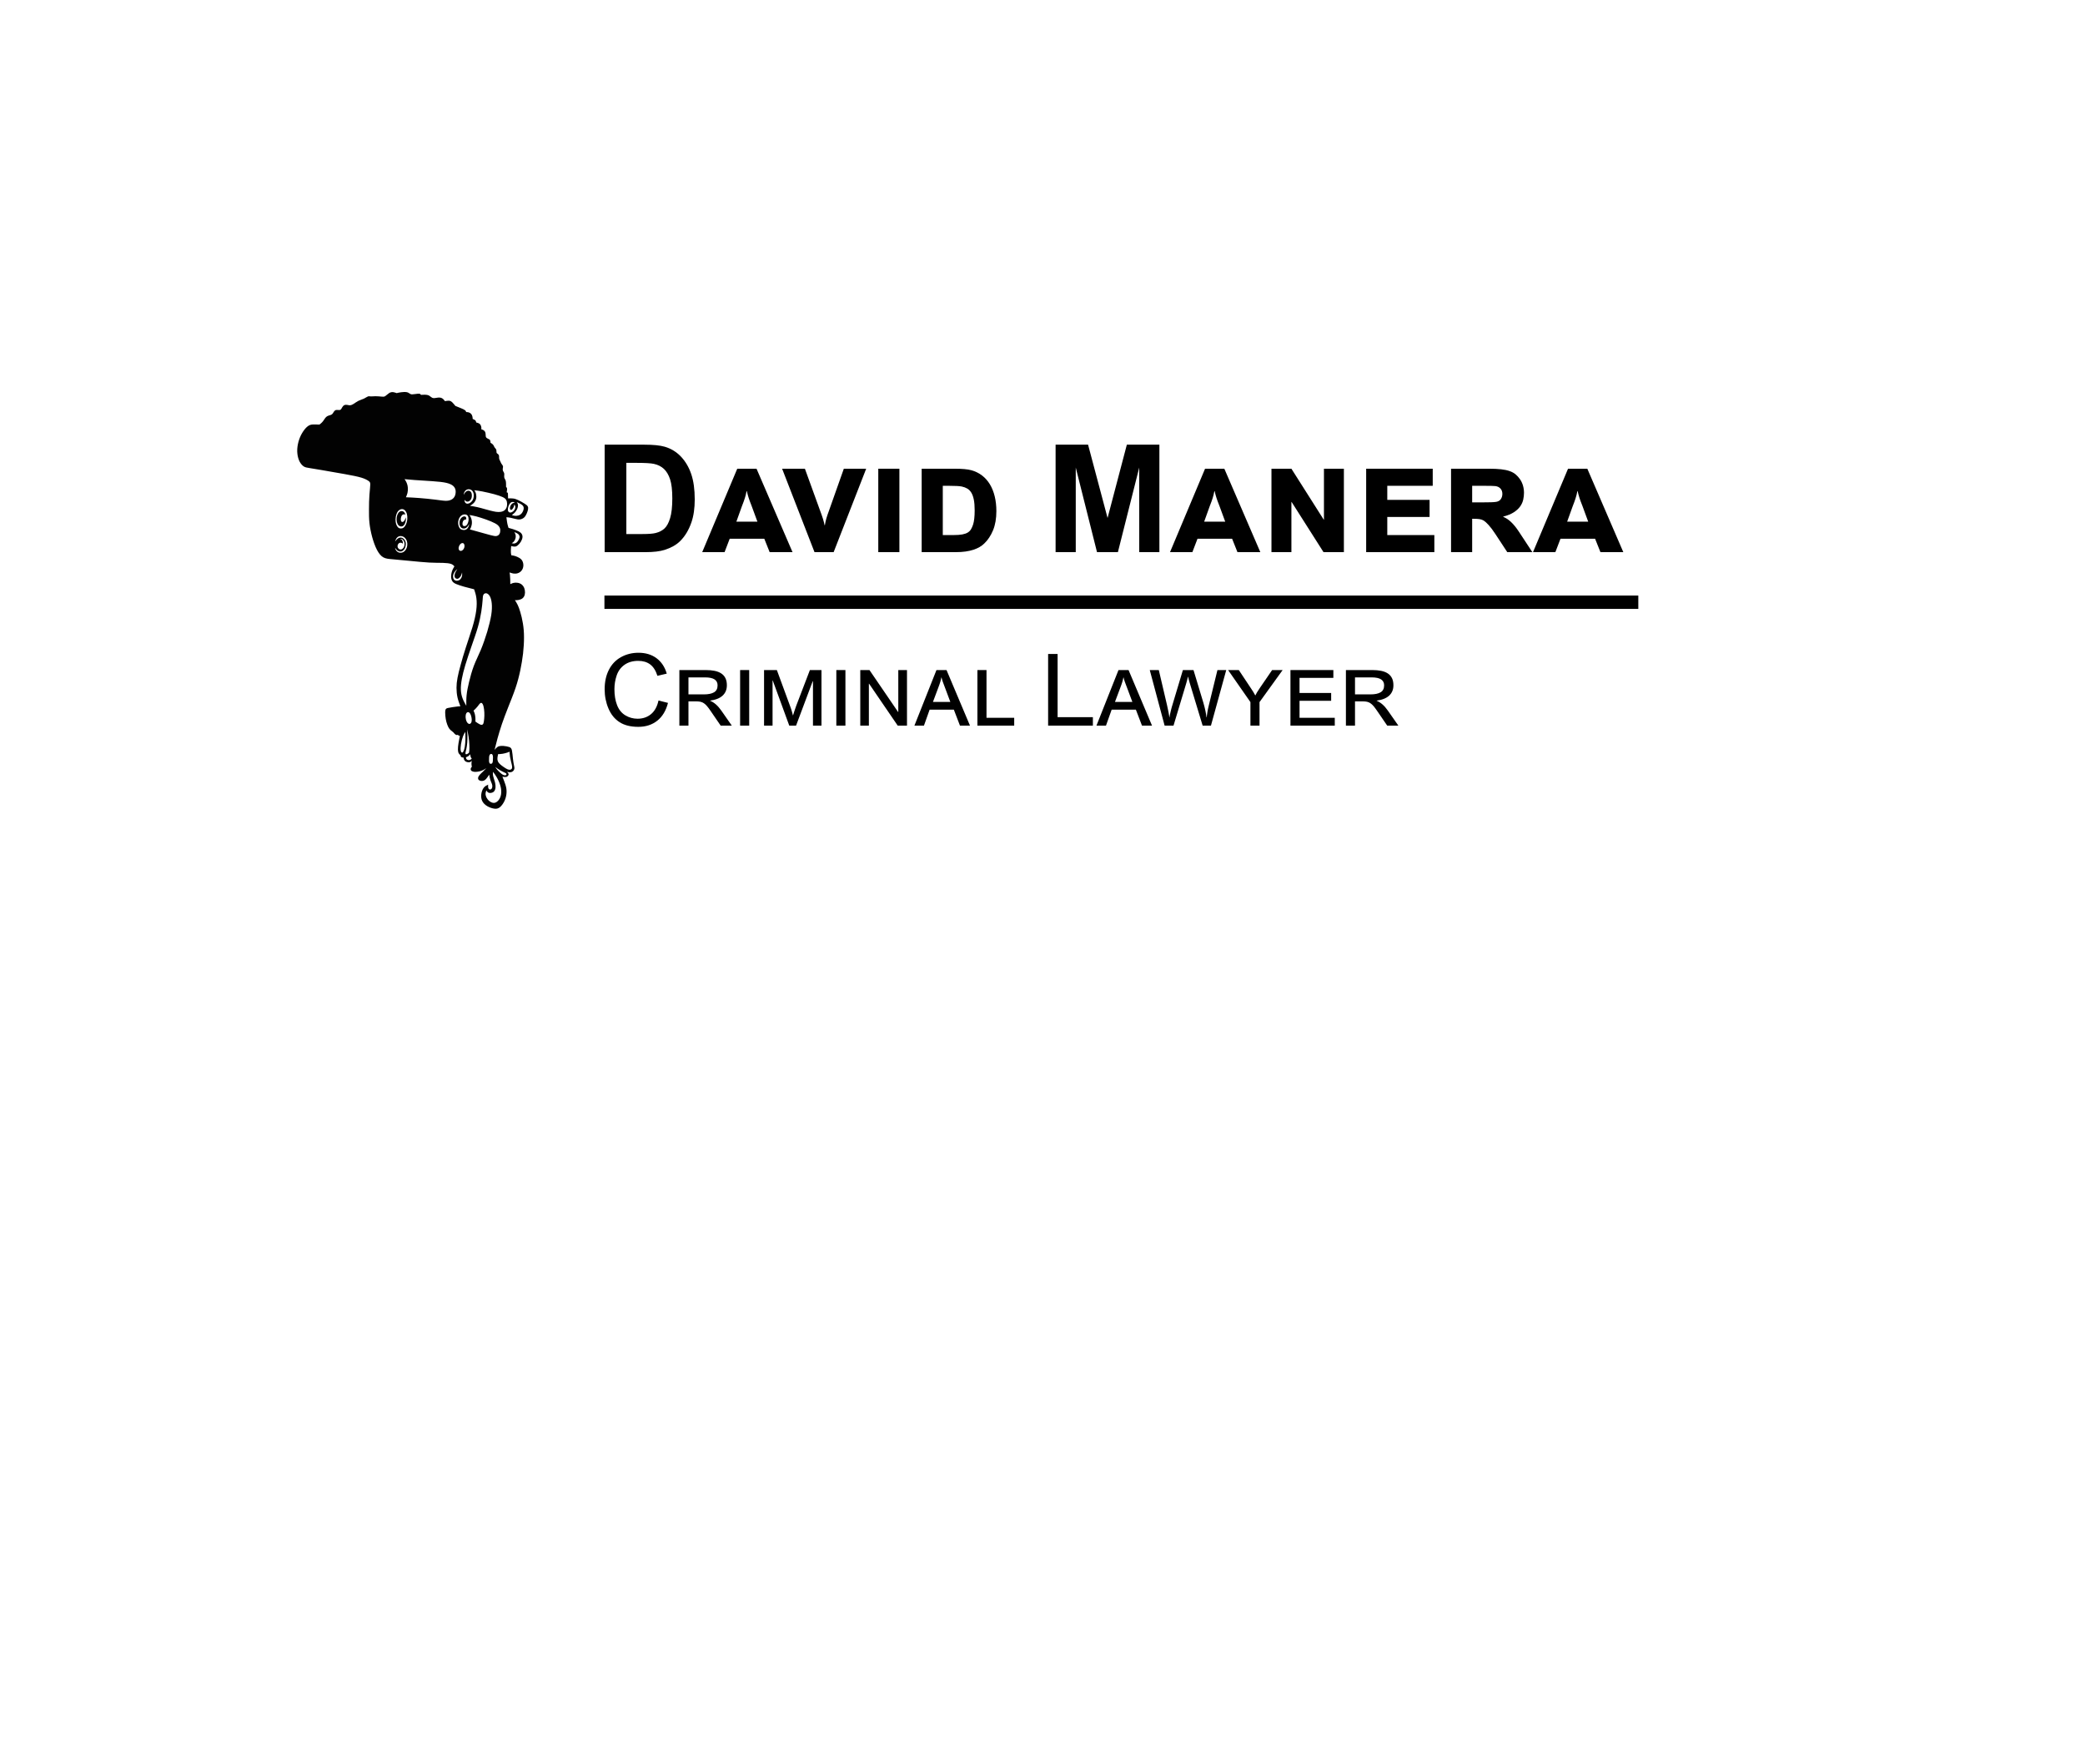 <svg width="100%" height="100%" viewBox="0 0 500 423">
    <g transform="matrix(0.317,0,0,0.317,44.647,93.84)">
        <path d="M232.814,41.469C232.665,41.082 232.397,40.575 231.951,40.129C231.534,39.682 230.879,39.295 230.224,38.907C230.194,38.163 230.134,37.418 229.896,36.942C229.658,36.495 229.211,36.286 228.616,35.988C228.05,35.72 227.306,35.363 226.949,34.856C226.591,34.38 226.591,33.754 226.562,33.039C226.532,32.354 226.502,31.58 226.264,30.954C226.056,30.328 225.639,29.852 225.103,29.495C224.567,29.137 223.912,28.899 223.227,28.66C223.287,28.273 223.346,27.886 223.287,27.35C223.227,26.814 223.078,26.158 222.781,25.592C222.483,25.026 222.066,24.55 221.5,24.252C220.905,23.924 220.16,23.745 219.416,23.537C219.327,23.12 219.237,22.703 219.059,22.346C218.851,21.988 218.493,21.75 218.106,21.511C217.689,21.273 217.213,21.065 216.737,20.856C216.707,20.29 216.677,19.694 216.528,19.069C216.379,18.414 216.111,17.669 215.635,17.133C215.159,16.567 214.474,16.15 213.819,15.941C213.164,15.703 212.509,15.703 211.854,15.673C211.675,15.197 211.497,14.72 210.871,14.243C210.276,13.767 209.234,13.32 207.954,12.784C206.674,12.247 205.155,11.652 203.637,11.026C202.833,10.013 201.999,9.001 201.255,8.286C200.51,7.601 199.826,7.184 198.903,7.094C198.009,7.005 196.908,7.213 195.777,7.422C195.181,6.648 194.585,5.873 193.782,5.367C192.978,4.86 191.995,4.622 190.805,4.711C189.643,4.771 188.304,5.158 187.321,5.128C186.339,5.098 185.683,4.681 185.029,4.145C184.374,3.639 183.689,2.984 182.438,2.745C181.217,2.477 179.431,2.567 177.645,2.656C177.466,2.447 177.287,2.239 177.049,2.03C176.781,1.852 176.454,1.673 175.353,1.792C174.221,1.881 172.315,2.239 171.154,2.269C169.993,2.328 169.577,2.03 169.01,1.643C168.475,1.256 167.79,0.779 166.659,0.601C165.527,0.422 163.949,0.511 162.639,0.69C161.329,0.839 160.287,1.107 159.245,1.345C158.322,1.018 157.429,0.72 156.506,0.601C155.553,0.511 154.6,0.66 153.588,1.286C152.576,1.911 151.504,3.043 150.641,3.58C149.778,4.145 149.093,4.115 147.872,3.996C146.621,3.877 144.805,3.699 143.287,3.699C141.768,3.699 140.578,3.877 139.714,3.847C138.851,3.818 138.315,3.58 137.541,3.847C136.767,4.115 135.725,4.92 134.474,5.516C133.194,6.111 131.735,6.499 130.365,7.154C128.996,7.839 127.775,8.792 126.733,9.447C125.691,10.103 124.857,10.46 124.113,10.55C123.399,10.609 122.744,10.43 121.999,10.282C121.285,10.162 120.421,10.103 119.737,10.401C119.052,10.669 118.516,11.294 118.129,11.92C117.712,12.575 117.444,13.23 117.087,13.647C116.73,14.035 116.283,14.184 115.657,14.154C115.032,14.154 114.169,13.975 113.514,14.094C112.829,14.213 112.323,14.571 111.847,15.226C111.4,15.882 110.954,16.835 110.268,17.371C109.614,17.907 108.691,18.026 107.917,18.294C107.113,18.533 106.428,18.92 105.863,19.426C105.327,19.933 104.91,20.588 104.404,21.333C103.927,22.048 103.362,22.852 102.737,23.507C102.111,24.163 101.456,24.639 100.801,25.146C99.759,25.116 98.747,25.086 97.586,25.056C96.425,25.026 95.144,25.026 93.924,25.384C92.733,25.771 91.631,26.546 90.41,27.856C89.19,29.197 87.879,31.073 86.808,33.218C85.766,35.333 84.962,37.716 84.485,40.129C84.009,42.512 83.86,44.954 84.128,47.218C84.366,49.482 84.992,51.567 85.855,53.235C86.748,54.874 87.85,56.125 88.952,56.81C90.083,57.525 91.184,57.703 93.06,58.001C94.936,58.299 97.586,58.716 102.439,59.55C107.291,60.384 114.377,61.605 120.004,62.618C125.602,63.631 129.711,64.435 132.539,65.299C135.367,66.163 136.915,67.086 137.898,67.742C138.881,68.427 139.267,68.874 139.267,70.452C139.267,72.001 138.881,74.682 138.642,78.108C138.375,81.533 138.285,85.704 138.285,89.367C138.255,93.032 138.285,96.189 138.642,99.585C139,102.98 139.744,106.644 140.697,110.189C141.679,113.734 142.9,117.189 144.299,119.87C145.698,122.551 147.246,124.517 149.093,125.559C150.968,126.632 153.112,126.781 156.565,127.078C160.019,127.406 164.723,127.823 169.606,128.3C174.519,128.777 179.58,129.283 183.808,129.521C188.065,129.76 191.459,129.7 194.169,129.76C196.908,129.849 198.992,130.087 200.332,130.534C201.672,131.011 202.297,131.695 202.922,132.381C202.654,132.828 202.356,133.274 202.029,133.93C201.701,134.555 201.285,135.359 200.987,136.402C200.659,137.445 200.421,138.755 200.421,140.006C200.421,141.257 200.659,142.479 201.225,143.432C201.761,144.385 202.624,145.041 204.143,145.725C205.632,146.381 207.775,147.066 210.157,147.751C212.539,148.407 215.188,149.091 217.838,149.747C218.523,151.772 219.208,153.828 219.535,156.419C219.893,159.011 219.893,162.198 219.416,165.832C218.94,169.437 218.017,173.517 216.558,178.373C215.099,183.228 213.104,188.888 211.527,193.862C209.918,198.837 208.668,203.096 207.656,206.85C206.614,210.603 205.78,213.879 205.274,216.679C204.738,219.48 204.5,221.833 204.5,224.276C204.5,226.688 204.738,229.22 205.244,231.543C205.78,233.897 206.584,236.041 207.418,238.216C206.822,238.246 206.197,238.305 205.274,238.395C204.321,238.514 203.041,238.692 201.701,238.871C200.362,239.08 198.992,239.288 198.009,239.527C197.027,239.765 196.431,240.003 196.134,240.986C195.866,241.969 195.896,243.667 196.044,245.335C196.194,246.973 196.461,248.582 196.848,250.071C197.265,251.561 197.771,252.931 198.307,253.974C198.843,255.016 199.409,255.701 200.064,256.297C200.719,256.893 201.493,257.369 202.029,257.876C202.535,258.352 202.833,258.829 203.25,259.246C203.666,259.633 204.202,259.931 204.619,259.991C205.006,260.08 205.274,259.901 205.513,259.752C205.542,259.812 205.572,259.871 205.661,259.961C205.721,260.08 205.84,260.199 205.988,260.318C206.138,260.437 206.346,260.497 206.524,260.557C206.703,260.586 206.852,260.616 207.031,260.616C206.644,262.463 206.286,264.34 206.019,266.127C205.721,267.944 205.542,269.701 205.572,271.012C205.602,272.322 205.84,273.216 206.197,273.842C206.584,274.497 207.09,274.914 207.597,275.331C207.626,275.689 207.626,276.046 207.834,276.314C208.043,276.612 208.4,276.821 208.787,276.91C209.145,277.029 209.502,277.029 209.859,277.059C209.918,277.565 209.978,278.042 210.187,278.578C210.425,279.114 210.841,279.68 211.586,280.097C212.36,280.484 213.462,280.693 214.265,280.574C215.069,280.455 215.546,279.978 216.022,279.501C215.933,280.276 215.814,281.021 215.814,281.765C215.844,282.54 215.963,283.255 216.111,283.999C215.903,284.208 215.695,284.446 215.516,284.744C215.337,285.072 215.188,285.489 215.218,285.935C215.248,286.382 215.457,286.859 215.992,287.216C216.528,287.574 217.362,287.812 218.404,287.872C219.446,287.901 220.696,287.723 221.828,287.484C222.93,287.216 223.882,286.859 224.745,286.442C225.609,285.995 226.324,285.519 227.068,285.042C226.234,285.906 225.43,286.74 224.567,287.604C223.703,288.438 222.781,289.242 222.096,290.046C221.411,290.821 220.935,291.595 220.846,292.34C220.726,293.055 220.935,293.74 221.649,294.187C222.334,294.663 223.495,294.872 224.478,294.663C225.46,294.485 226.294,293.889 227.038,293.025C227.812,292.161 228.497,291.059 229.211,289.957C229.479,291.506 229.777,293.055 230.224,294.336C230.67,295.646 231.266,296.659 231.474,297.702C231.712,298.715 231.563,299.757 231.177,300.412C230.79,301.038 230.164,301.306 229.628,301.187C229.122,301.068 228.676,300.591 228.497,299.906C228.318,299.251 228.378,298.387 228.437,297.523C227.217,298.089 226.026,298.685 225.103,299.846C224.18,301.038 223.495,302.855 223.257,304.672C223.019,306.519 223.197,308.366 223.972,309.944C224.776,311.553 226.175,312.863 227.842,313.846C229.539,314.829 231.504,315.485 233.142,315.693C234.779,315.902 236.059,315.634 237.399,314.532C238.709,313.429 240.109,311.493 241.001,309.408C241.895,307.353 242.341,305.149 242.371,303.183C242.431,301.246 242.133,299.548 241.537,297.642C240.942,295.765 240.109,293.621 239.245,291.506C240.198,291.685 241.18,291.863 241.954,291.744C242.699,291.595 243.235,291.178 243.562,290.731C244.455,289.54 243.473,288.408 242.58,287.753C243.294,287.961 244.009,288.199 244.812,288.199C245.586,288.199 246.45,287.961 247.075,287.455C247.73,286.978 248.147,286.204 248.266,285.399C248.385,284.625 248.177,283.821 247.938,282.659C247.701,281.467 247.403,279.919 247.194,277.833C246.956,275.748 246.777,273.127 246.42,271.548C246.033,269.969 245.467,269.463 244.336,269.046C243.175,268.659 241.478,268.361 240.049,268.242C238.65,268.152 237.548,268.212 236.714,268.45C235.851,268.689 235.285,269.135 234.749,269.642C234.214,270.118 233.737,270.684 233.291,271.22C233.945,268.569 234.601,265.948 235.464,262.761C236.357,259.544 237.488,255.761 238.798,251.829C240.138,247.897 241.686,243.816 243.533,239.139C245.378,234.463 247.522,229.25 249.13,224.484C250.737,219.718 251.839,215.428 252.732,211.169C253.625,206.88 254.34,202.65 254.846,198.39C255.323,194.101 255.59,189.781 255.561,185.939C255.561,182.126 255.263,178.76 254.727,175.543C254.221,172.326 253.447,169.228 252.732,166.875C252.047,164.521 251.422,162.913 250.767,161.543C250.112,160.202 249.427,159.1 248.713,157.998C249.606,157.998 250.47,157.998 251.452,157.819C252.464,157.611 253.566,157.253 254.4,156.598C255.233,155.943 255.799,155.019 256.096,153.917C256.365,152.845 256.394,151.594 256.186,150.462C256.007,149.33 255.62,148.317 255.025,147.453C254.429,146.589 253.625,145.845 252.583,145.368C251.541,144.891 250.291,144.683 249.219,144.713C248.117,144.742 247.165,145.011 246.54,145.249C245.884,145.487 245.557,145.666 245.2,145.845C245.2,144.683 245.2,143.491 245.14,142.3C245.11,141.079 244.991,139.828 244.931,138.964C244.842,138.07 244.753,137.534 244.693,136.998C245.557,137.325 246.39,137.623 247.403,137.802C248.415,137.951 249.547,137.981 250.648,137.653C251.779,137.325 252.851,136.67 253.625,135.717C254.429,134.764 254.935,133.513 255.054,132.172C255.173,130.862 254.906,129.462 254.369,128.419C253.864,127.377 253.089,126.691 252.137,126.066C251.154,125.47 249.993,124.964 248.921,124.606C247.849,124.278 246.926,124.159 245.974,124.01C245.825,123.385 245.706,122.789 245.646,121.895C245.586,121.032 245.646,119.9 245.676,119.036C245.735,118.172 245.795,117.606 245.854,117.04C246.777,117.278 247.73,117.487 248.564,117.457C249.368,117.427 250.082,117.13 250.856,116.474C251.66,115.849 252.524,114.836 253.179,113.764C253.834,112.661 254.31,111.47 254.4,110.427C254.519,109.414 254.25,108.551 253.804,107.836C253.357,107.121 252.673,106.555 251.482,105.929C250.291,105.334 248.534,104.678 247.165,104.231C245.825,103.785 244.842,103.517 243.86,103.278C243.562,102.355 243.264,101.432 243.026,100.359C242.788,99.316 242.639,98.125 242.52,97.261C242.401,96.397 242.312,95.831 242.252,95.236C243.205,95.325 244.158,95.385 245.348,95.623C246.54,95.861 247.938,96.248 249.13,96.546C250.32,96.844 251.273,97.023 252.375,96.904C253.477,96.755 254.697,96.308 255.62,95.474C256.543,94.64 257.198,93.419 257.674,92.287C258.151,91.155 258.508,90.082 258.627,89.189C258.776,88.295 258.716,87.58 258.359,86.985C258.032,86.359 257.436,85.853 256.096,85.019C254.757,84.155 252.702,82.993 251.124,82.248C249.547,81.504 248.445,81.176 247.254,81.057C246.063,80.908 244.783,80.938 243.502,80.967C243.473,79.984 243.443,79.001 243.443,78.346C243.413,77.661 243.443,77.303 243.383,77.065C243.294,76.797 243.145,76.648 242.996,76.559C242.818,76.44 242.639,76.41 242.46,76.38C242.55,75.844 242.639,75.308 242.699,74.831C242.758,74.354 242.788,73.967 242.758,73.669C242.728,73.342 242.639,73.074 242.491,72.865C242.371,72.627 242.163,72.448 241.984,72.269C242.014,71.644 242.014,71.019 241.984,70.274C241.984,69.529 241.924,68.665 241.805,68.039C241.686,67.414 241.508,67.027 241.299,66.64C241.091,66.282 240.853,65.925 240.734,65.508C240.585,65.091 240.555,64.614 240.585,64.078C240.615,63.542 240.674,62.916 240.644,62.41C240.585,61.904 240.406,61.486 240.198,61.129C239.989,60.771 239.781,60.474 239.632,60.086C239.483,59.67 239.453,59.193 239.483,58.627C239.542,58.061 239.721,57.435 239.692,56.959C239.662,56.482 239.483,56.125 239.215,55.767C238.977,55.41 238.65,55.052 238.411,54.606C238.144,54.188 237.965,53.682 237.727,53.146C237.488,52.639 237.221,52.133 237.012,51.686C236.833,51.239 236.744,50.852 236.714,50.316C236.685,49.78 236.744,49.095 236.625,48.588C236.506,48.082 236.208,47.754 235.881,47.456C235.553,47.188 235.166,46.98 234.958,46.712C234.779,46.444 234.749,46.146 234.749,45.788C234.749,45.401 234.749,44.924 234.66,44.537C234.601,44.12 234.422,43.792 234.154,43.435C233.916,43.078 233.528,42.72 233.32,42.422C233.082,42.095 232.993,41.827 232.814,41.469ZM146.294,115.283C147.902,118.529 149.599,119.87 153.112,120.496C154.511,120.734 156.149,121.002 157.757,121.24C157.191,120.466 156.625,119.661 156.268,118.619C155.077,115.134 156.328,111.351 158.203,108.372C157.816,106.257 157.727,105.423 158.203,103.308C156.565,99.525 156.387,95.504 158.024,91.393C156.685,87.342 156.715,84.989 158.203,80.997C155.94,77.482 155.911,71.019 158.203,67.503C156.863,63.035 154.481,59.431 151.683,55.827C149.718,53.324 147.663,50.822 145.579,48.38C143.674,46.146 141.709,43.941 139.744,41.767C137.452,39.176 134.831,36.137 132.092,34.112C129.74,32.384 126.882,31.58 123.964,31.639C123.131,31.639 122.148,31.848 121.315,31.639C120.243,31.401 120.421,31.043 120.004,30.269C119.737,29.792 119.29,29.495 118.575,29.375C117.831,29.226 116.819,29.286 115.926,29.375C115.032,29.465 114.259,29.614 113.812,29.554C113.365,29.495 113.246,29.226 112.919,29.048C112.621,28.869 112.144,28.78 111.668,28.78C111.222,28.809 110.775,28.929 110.477,28.809C110.15,28.69 110.001,28.303 109.703,27.975C109.376,27.648 108.899,27.35 108.155,27.201C107.411,27.052 106.368,27.082 104.94,27.141C103.481,27.201 101.635,27.35 99.997,27.499C98.3,27.678 96.782,27.886 95.263,28.809C93.745,29.733 92.078,31.311 90.738,33.426C89.338,35.601 88.237,38.401 87.82,41.082C87.403,43.763 87.671,46.384 88.475,48.469C88.921,49.363 89.488,50.435 90.649,51.567C90.857,51.746 91.959,52.729 93.477,53.324C95.293,54.039 97.705,54.397 99.789,54.784C101.992,55.201 105.386,55.767 109.465,56.512C111.638,56.929 113.782,57.316 115.985,57.763C117.295,58.031 118.635,58.299 119.975,58.567L120.034,58.597C121.166,58.835 122.297,59.103 123.428,59.342C124.59,59.61 125.721,59.878 127.508,60.414C129.323,60.921 131.794,61.695 133.581,62.32C135.367,62.976 136.439,63.452 137.6,64.108C138.761,64.763 139.953,65.567 140.786,66.461C142.93,68.874 143.287,72.686 143.168,76.44C143.019,80.58 142.811,83.618 142.751,86.895C142.721,88.682 142.721,90.529 142.811,92.704L142.751,92.704C142.781,93.121 142.811,93.538 142.811,93.955L142.87,93.955C142.93,95.414 143.019,96.814 143.108,98.244C143.168,98.989 143.227,99.734 143.287,100.508L143.257,100.508C143.555,103.874 143.972,107.3 144.776,110.576L144.716,110.546C145.073,112.036 145.639,114.032 146.294,115.283ZM212.033,115.968C212.033,115.7 212.062,115.402 212.003,115.044C211.943,114.687 211.824,114.24 211.616,113.823C211.408,113.436 211.11,113.049 210.604,112.781C210.097,112.512 209.412,112.364 208.639,112.453C207.864,112.572 207.001,112.959 206.286,113.555C205.542,114.151 204.917,114.985 204.47,115.849C203.994,116.712 203.696,117.606 203.637,118.708C203.577,119.84 203.726,121.181 204.232,122.134C204.708,123.057 205.513,123.593 206.376,123.772C207.239,123.951 208.162,123.772 208.936,123.415C209.681,123.027 210.306,122.462 210.782,121.866C211.288,121.3 211.646,120.704 211.973,120.108C211.497,120.644 211.02,121.151 210.335,121.627C209.651,122.134 208.757,122.581 207.924,122.7C207.12,122.819 206.316,122.61 205.78,122.164C205.244,121.717 204.946,121.002 204.857,120.168C204.738,119.334 204.798,118.351 205.036,117.398C205.274,116.474 205.691,115.551 206.257,114.836C206.822,114.151 207.507,113.674 208.192,113.436C208.876,113.198 209.562,113.168 210.068,113.347C210.604,113.525 210.991,113.912 211.258,114.27C211.527,114.627 211.705,115.014 211.794,115.283C211.913,115.581 211.973,115.759 212.033,115.968ZM212.3,77.035C211.973,77.333 211.705,77.691 211.527,78.227C211.348,78.733 211.258,79.419 211.348,80.074C211.437,80.729 211.735,81.325 212.092,81.682C212.45,82.04 212.896,82.129 213.313,82.01C213.73,81.891 214.117,81.563 214.415,81.057C214.682,80.55 214.861,79.895 214.89,79.21C214.921,78.525 214.802,77.81 214.534,77.333C214.236,76.857 213.789,76.619 213.402,76.619C212.985,76.589 212.628,76.767 212.3,77.035ZM209.918,78.317C210.008,77.721 210.068,77.125 210.335,76.47C210.604,75.844 211.08,75.129 211.735,74.682C212.39,74.235 213.194,74.027 214.027,74.086C214.861,74.146 215.695,74.474 216.29,75.099C216.916,75.755 217.332,76.678 217.511,77.721C217.66,78.733 217.57,79.865 217.332,80.789C217.094,81.712 216.707,82.427 216.171,83.082C215.665,83.708 215.01,84.274 214.265,84.631C213.551,84.959 212.747,85.108 212.122,84.899C211.467,84.691 211.02,84.184 210.782,83.678C210.574,83.142 210.604,82.576 210.604,82.01C211.02,82.546 211.437,83.082 212.033,83.291C212.598,83.529 213.372,83.44 214.027,83.082C214.682,82.725 215.248,82.099 215.605,81.384C215.963,80.67 216.082,79.865 216.111,79.031C216.111,78.227 216.052,77.423 215.784,76.767C215.516,76.142 215.04,75.695 214.563,75.427C214.057,75.189 213.521,75.129 213.015,75.218C212.479,75.337 212.003,75.606 211.616,75.933C211.199,76.291 210.841,76.738 210.574,77.155C210.306,77.572 210.127,77.959 209.918,78.317ZM214.146,100.24C214.087,100.568 214.027,100.895 213.908,101.342C213.789,101.789 213.611,102.385 213.313,102.921C213.015,103.457 212.598,103.963 212.122,104.291C211.616,104.649 211.08,104.827 210.485,104.887C209.889,104.917 209.234,104.857 208.668,104.678C208.103,104.529 207.626,104.321 207.18,103.814C206.703,103.308 206.257,102.534 206.019,101.58C205.75,100.657 205.691,99.615 205.78,98.572C205.899,97.529 206.227,96.546 206.674,95.712C207.15,94.848 207.775,94.163 208.549,93.716C209.323,93.27 210.216,93.061 211.02,93.121C211.824,93.18 212.509,93.508 212.985,94.163C213.432,94.819 213.67,95.802 213.67,96.785C213.67,97.797 213.432,98.78 213.104,99.615C212.777,100.449 212.33,101.163 211.765,101.551C211.229,101.938 210.544,102.027 210.038,101.878C209.502,101.729 209.145,101.342 209.055,100.687C208.936,100.002 209.055,99.108 209.383,98.423C209.681,97.738 210.187,97.321 210.604,97.112C211.05,96.904 211.437,96.904 211.854,96.904C211.883,96.368 211.913,95.861 211.765,95.444C211.646,95.057 211.318,94.759 210.871,94.64C210.395,94.551 209.74,94.61 209.145,94.938C208.549,95.266 207.954,95.831 207.567,96.457C207.15,97.083 206.911,97.768 206.822,98.542C206.703,99.316 206.703,100.21 206.882,101.014C207.061,101.819 207.418,102.534 207.924,103.01C208.43,103.487 209.085,103.755 209.74,103.785C210.395,103.844 211.05,103.666 211.646,103.338C212.211,103.01 212.717,102.504 213.104,101.968C213.521,101.432 213.819,100.836 214.146,100.24ZM157.995,113.615C158.293,112.781 158.59,111.947 159.067,111.202C159.572,110.487 160.287,109.891 161.181,109.623C162.104,109.385 163.205,109.444 164.158,109.921C165.111,110.368 165.884,111.202 166.42,112.125C166.957,113.049 167.224,114.091 167.284,115.164C167.343,116.266 167.195,117.398 166.748,118.529C166.301,119.661 165.557,120.793 164.545,121.419C163.533,122.074 162.223,122.253 161.181,121.985C160.139,121.747 159.335,121.062 158.858,120.376C158.352,119.721 158.174,119.006 157.995,118.291C158.56,119.096 159.156,119.87 159.781,120.406C160.436,120.913 161.121,121.151 161.835,121.181C162.521,121.21 163.235,121.062 163.89,120.585C164.545,120.108 165.17,119.364 165.557,118.44C165.944,117.547 166.123,116.474 166.153,115.551C166.182,114.657 166.034,113.883 165.676,113.138C165.319,112.364 164.723,111.649 164.068,111.202C163.384,110.725 162.669,110.576 162.014,110.606C161.389,110.636 160.823,110.904 160.347,111.202C159.841,111.529 159.394,111.947 159.037,112.364C158.65,112.781 158.322,113.198 157.995,113.615ZM161.597,111.559C162.014,111.529 162.461,111.47 162.907,111.619C163.384,111.768 163.89,112.096 164.277,112.631C164.694,113.138 165.021,113.883 165.14,114.717C165.259,115.581 165.17,116.593 164.842,117.457C164.485,118.321 163.89,119.006 163.265,119.364C162.639,119.721 161.925,119.721 161.329,119.453C160.764,119.185 160.258,118.619 160.049,117.994C159.811,117.398 159.87,116.712 160.079,116.117C160.317,115.521 160.674,115.044 161.091,114.806C161.508,114.538 161.984,114.478 162.371,114.508C162.758,114.538 163.086,114.657 163.324,114.806C163.592,114.925 163.8,115.134 163.979,115.313C163.979,114.925 163.949,114.568 163.89,114.121C163.8,113.674 163.652,113.198 163.443,112.84C163.235,112.453 162.997,112.155 162.669,111.976C162.371,111.768 161.984,111.679 161.597,111.559ZM158.799,100.24C158.56,99.406 158.352,98.333 158.382,97.053C158.412,95.772 158.62,94.223 159.096,92.912C159.543,91.602 160.228,90.529 161.091,89.874C161.984,89.189 163.026,88.95 163.949,89.159C164.872,89.367 165.646,90.053 166.212,90.976C166.778,91.87 167.105,93.001 167.254,94.342C167.373,95.653 167.314,97.172 166.957,98.602C166.599,100.031 165.974,101.402 165.289,102.265C164.634,103.129 163.919,103.517 163.175,103.666C162.431,103.814 161.687,103.755 161.091,103.487C160.525,103.248 160.109,102.802 159.751,102.265C159.394,101.729 159.067,101.074 158.799,100.24ZM165.855,73.401C165.825,72.329 165.676,70.959 165.349,69.946C165.051,68.933 164.545,68.278 163.83,67.861C163.116,67.444 162.133,67.295 161.181,67.682C160.198,68.099 159.275,69.082 158.68,70.363C158.084,71.674 157.816,73.282 157.905,74.772C157.965,76.261 158.352,77.601 158.888,78.525C159.394,79.419 160.049,79.865 160.793,80.074C161.567,80.312 162.401,80.312 163.146,79.925C163.89,79.567 164.545,78.823 164.932,78.078C165.349,77.363 165.527,76.678 165.676,75.933C165.795,75.218 165.884,74.444 165.855,73.401ZM206.167,119.334C206.078,118.976 206.048,118.559 206.167,117.994C206.286,117.457 206.524,116.802 206.852,116.266C207.209,115.729 207.656,115.283 208.103,115.014C208.579,114.776 209.055,114.687 209.472,114.836C209.889,114.985 210.216,115.372 210.395,115.878C210.574,116.385 210.604,117.011 210.514,117.606C210.425,118.202 210.216,118.768 209.889,119.245C209.591,119.751 209.145,120.168 208.698,120.436C208.251,120.674 207.775,120.763 207.418,120.674C207.031,120.615 206.763,120.406 206.555,120.168C206.346,119.929 206.227,119.661 206.167,119.334ZM205.125,134.496C204.649,135.211 204.143,135.955 203.756,136.73C203.369,137.534 203.071,138.368 203.012,139.172C202.952,139.947 203.131,140.691 203.577,141.198C204.023,141.674 204.768,141.883 205.393,141.764C206.048,141.615 206.614,141.138 207.061,140.602C207.537,140.066 207.894,139.47 208.132,138.874C208.4,138.249 208.549,137.623 208.698,136.998C208.757,137.623 208.817,138.249 208.757,138.964C208.698,139.649 208.52,140.423 208.132,141.138C207.745,141.823 207.209,142.479 206.495,142.866C205.81,143.223 205.006,143.343 204.292,143.253C203.577,143.164 203.012,142.836 202.595,142.389C202.208,141.913 201.999,141.287 201.939,140.632C201.85,139.977 201.91,139.291 202.089,138.606C202.297,137.951 202.624,137.266 203.041,136.67C203.488,136.045 204.023,135.449 204.381,135.091C204.738,134.734 204.946,134.615 205.125,134.496ZM205.81,139.798C206.138,139.589 206.495,139.172 206.792,138.666C207.061,138.159 207.269,137.534 207.358,136.968C207.447,136.402 207.447,135.836 207.269,135.508C207.12,135.151 206.822,134.972 206.465,135.062C206.108,135.151 205.691,135.508 205.334,136.015C204.977,136.491 204.708,137.147 204.56,137.772C204.411,138.398 204.381,138.993 204.47,139.381C204.56,139.768 204.738,139.947 204.946,140.006C205.185,140.066 205.482,140.036 205.81,139.798ZM248.207,85.614C248.475,85.942 248.742,86.27 248.891,86.717C249.04,87.163 249.07,87.7 248.921,88.325C248.742,88.95 248.385,89.665 247.879,90.261C247.343,90.827 246.659,91.334 246.003,91.542C245.348,91.78 244.753,91.721 244.277,91.423C243.8,91.125 243.443,90.589 243.354,89.844C243.264,89.099 243.443,88.176 243.711,87.253C243.979,86.359 244.366,85.525 244.812,84.929C245.259,84.304 245.795,83.916 246.331,83.768C246.837,83.618 247.373,83.678 247.76,83.768C248.147,83.887 248.355,84.036 248.564,84.184C247.938,84.304 247.343,84.423 246.777,84.81C246.212,85.197 245.676,85.853 245.348,86.567C245.021,87.253 244.902,87.997 244.931,88.563C244.961,89.099 245.17,89.427 245.408,89.576C245.676,89.755 245.974,89.725 246.361,89.457C246.718,89.189 247.165,88.652 247.433,88.146C247.73,87.67 247.849,87.223 247.968,86.806C248.058,86.389 248.147,86.002 248.207,85.614ZM242.222,113.674C241.716,113.287 241.21,112.87 240.882,112.274C240.555,111.708 240.376,110.964 240.406,110.278C240.436,109.593 240.644,108.938 241.032,108.461C241.418,107.985 241.954,107.687 242.52,107.597C243.086,107.478 243.651,107.597 244.039,107.866C244.396,108.163 244.604,108.61 244.634,109.027C244.693,109.444 244.604,109.832 244.396,110.1C244.217,110.397 243.889,110.576 243.622,110.606C243.324,110.636 243.116,110.517 242.966,110.427C242.847,110.308 242.818,110.219 242.758,110.159C243.056,110.129 243.324,110.1 243.502,109.921C243.681,109.772 243.741,109.474 243.651,109.206C243.533,108.968 243.294,108.73 242.937,108.73C242.55,108.699 242.074,108.878 241.776,109.266C241.508,109.653 241.359,110.219 241.478,110.725C241.567,111.261 241.865,111.679 242.341,111.947C242.788,112.215 243.413,112.304 243.979,112.185C244.515,112.066 245.021,111.738 245.378,111.291C245.735,110.874 245.944,110.338 246.033,109.742C246.093,109.117 246.003,108.461 245.765,107.895C245.557,107.3 245.17,106.823 244.604,106.495C244.068,106.168 243.324,106.019 242.609,106.048C241.865,106.078 241.151,106.317 240.555,106.793C239.959,107.27 239.483,107.955 239.245,108.73C239.007,109.504 238.977,110.368 239.215,111.112C239.424,111.827 239.87,112.393 240.287,112.781C240.704,113.168 241.091,113.347 241.418,113.466C241.746,113.585 241.984,113.644 242.222,113.674ZM238.263,130.683C238.233,131.249 238.233,131.815 238.441,132.321C238.65,132.857 239.096,133.364 239.662,133.691C240.228,134.019 240.942,134.168 241.686,134.049C242.401,133.93 243.205,133.572 243.83,132.947C244.485,132.351 245.021,131.487 245.319,130.683C245.617,129.849 245.676,129.044 245.617,128.389C245.586,127.704 245.408,127.138 245.17,126.691C244.931,126.244 244.604,125.917 244.187,125.679C243.77,125.44 243.264,125.321 242.728,125.411C242.163,125.5 241.537,125.827 241.061,126.394C240.585,126.959 240.287,127.823 240.228,128.598C240.198,129.372 240.406,130.117 240.704,130.593C241.001,131.07 241.389,131.308 241.776,131.338C242.163,131.368 242.58,131.219 242.996,131.04C242.699,130.832 242.431,130.623 242.193,130.266C241.954,129.908 241.776,129.402 241.805,128.836C241.835,128.3 242.074,127.674 242.431,127.377C242.818,127.049 243.324,127.019 243.711,127.287C244.098,127.555 244.366,128.151 244.396,128.866C244.455,129.551 244.306,130.355 243.919,131.011C243.562,131.695 242.996,132.232 242.401,132.5C241.835,132.798 241.27,132.857 240.763,132.768C240.228,132.678 239.781,132.47 239.453,132.232C239.096,131.964 238.888,131.666 238.709,131.398C238.53,131.13 238.382,130.921 238.263,130.683ZM250.797,146.262C250.559,146.232 250.32,146.202 249.903,146.232C249.517,146.262 248.921,146.351 248.207,146.738C247.492,147.126 246.629,147.84 246.063,148.794C245.498,149.777 245.259,151.028 245.289,152.13C245.319,153.232 245.646,154.185 246.271,154.9C246.867,155.645 247.76,156.092 248.742,156.3C249.725,156.509 250.767,156.419 251.72,156.121C252.643,155.824 253.477,155.258 254.012,154.543C254.548,153.858 254.786,152.994 254.816,152.16C254.876,151.296 254.757,150.462 254.459,149.777C254.191,149.091 253.744,148.526 253.03,148.168C252.285,147.811 251.273,147.632 250.439,147.811C249.576,147.96 248.891,148.407 248.415,149.032C247.938,149.658 247.701,150.432 247.73,151.266C247.73,152.07 248.028,152.964 248.534,153.53C249.07,154.126 249.844,154.394 250.529,154.334C251.243,154.275 251.868,153.858 252.196,153.321C252.494,152.755 252.464,152.07 252.345,151.534C252.226,150.968 251.988,150.581 251.66,150.313C251.333,150.045 250.886,149.926 250.499,149.896C250.142,149.896 249.814,150.015 249.517,150.134C249.784,150.313 250.082,150.492 250.261,150.849C250.439,151.236 250.529,151.772 250.41,152.189C250.261,152.577 249.903,152.815 249.547,152.636C249.189,152.487 248.832,151.921 248.713,151.326C248.624,150.73 248.742,150.104 249.07,149.598C249.427,149.121 249.963,148.734 250.648,148.675C251.303,148.585 252.137,148.794 252.702,149.181C253.268,149.598 253.536,150.253 253.685,150.879C253.834,151.534 253.834,152.189 253.685,152.845C253.566,153.5 253.268,154.126 252.702,154.602C252.137,155.049 251.273,155.377 250.439,155.436C249.576,155.496 248.742,155.317 248.088,154.93C247.433,154.513 246.956,153.887 246.718,153.083C246.48,152.279 246.509,151.266 246.718,150.402C246.926,149.509 247.313,148.704 247.819,148.079C248.355,147.453 248.98,147.006 249.517,146.738C250.023,146.47 250.41,146.351 250.797,146.262ZM246.271,135.389C246.837,135.628 247.403,135.866 248.207,135.955C248.98,136.045 250.053,135.955 250.886,135.479C251.75,135.002 252.434,134.168 252.762,133.274C253.089,132.41 253.089,131.487 252.941,130.713C252.792,129.938 252.464,129.283 251.928,128.687C251.392,128.061 250.618,127.466 249.725,127.049C248.802,126.632 247.79,126.364 246.777,126.095C246.956,126.334 247.165,126.542 247.403,126.87C247.671,127.227 247.968,127.674 248.177,128.329C248.385,129.015 248.534,129.879 248.475,130.772C248.415,131.636 248.147,132.53 247.849,133.185C247.552,133.84 247.224,134.287 246.956,134.615C246.718,134.943 246.48,135.181 246.271,135.389ZM248.236,106.495C249.219,106.853 250.201,107.21 250.946,107.776C251.66,108.342 252.137,109.087 252.196,109.891C252.256,110.725 251.898,111.589 251.482,112.364C251.095,113.138 250.618,113.823 250.023,114.3C249.457,114.776 248.742,115.074 248.088,115.134C247.433,115.193 246.867,115.014 246.271,114.836C246.48,114.746 246.688,114.657 247.045,114.389C247.433,114.121 247.938,113.644 248.355,112.959C248.802,112.274 249.159,111.321 249.278,110.457C249.397,109.593 249.278,108.789 249.07,108.163C248.861,107.508 248.564,107.002 248.236,106.495ZM250.112,83.797C251.631,84.482 253.149,85.167 254.102,85.942C255.054,86.717 255.442,87.61 255.323,88.712C255.233,89.844 254.638,91.214 253.893,92.168C253.149,93.121 252.226,93.657 251.243,93.925C250.291,94.223 249.249,94.253 248.415,94.134C247.611,94.044 246.986,93.806 246.39,93.568C247.105,93.032 247.849,92.495 248.594,91.721C249.308,90.946 249.993,89.933 250.41,88.98C250.826,88.027 250.976,87.133 251.005,86.448C251.005,85.733 250.886,85.227 250.708,84.84C250.529,84.423 250.32,84.095 250.112,83.797ZM164.158,108.134C164.961,108.491 165.765,108.878 166.54,109.742C167.284,110.576 168.028,111.887 168.385,113.317C168.713,114.776 168.713,116.355 168.385,117.755C168.088,119.155 167.522,120.376 166.867,121.3C166.242,122.223 165.587,122.849 164.902,123.444C166.778,122.968 168.654,122.491 171.363,122.223C174.072,121.955 177.645,121.925 180.711,122.104C183.748,122.283 186.279,122.73 188.393,123.087C190.536,123.415 192.293,123.653 193.841,123.534C195.36,123.444 196.67,123.027 197.622,122.283C198.545,121.568 199.141,120.555 199.498,119.304C199.855,118.053 199.974,116.534 199.677,115.223C199.349,113.912 198.605,112.781 197.533,111.947C196.461,111.083 195.122,110.546 192.889,110.1C190.626,109.623 187.529,109.266 184.076,108.908C180.622,108.551 176.812,108.223 173.863,108.044C170.946,107.866 168.891,107.836 167.403,107.895C165.944,107.925 165.051,108.015 164.158,108.134ZM165.765,88.027C166.599,88.623 167.462,89.516 168.088,90.589C168.713,91.631 169.07,93.001 169.189,94.461C169.577,98.602 167.879,102.146 165.676,104.172C168.743,103.338 171.839,102.504 175.084,101.997C178.359,101.491 181.753,101.312 185.177,101.402C188.631,101.491 192.085,101.849 194.556,101.997C197.027,102.176 198.545,102.146 199.647,101.61C200.719,101.074 201.374,100.061 201.761,98.78C202.118,97.5 202.237,95.98 201.969,94.58C201.731,93.18 201.136,91.899 200.183,91.066C199.23,90.202 197.89,89.755 195.896,89.427C193.901,89.099 191.222,88.861 187.798,88.712C184.374,88.533 180.146,88.444 176.96,88.384C173.774,88.295 171.601,88.265 169.904,88.206C168.207,88.146 166.986,88.087 165.765,88.027ZM165.2,66.431C167.105,66.64 169.041,66.818 172.732,67.086C176.454,67.325 181.962,67.652 186.398,67.98C190.864,68.308 194.229,68.635 196.789,69.231C199.32,69.827 201.046,70.661 202.118,71.674C203.22,72.716 203.696,73.908 203.845,75.218C203.964,76.529 203.756,77.959 203.279,79.091C202.803,80.223 202.029,81.116 200.957,81.742C199.855,82.397 198.456,82.814 196.491,82.814C194.526,82.785 191.995,82.367 188.393,81.921C184.82,81.474 180.146,80.997 176.275,80.699C172.405,80.402 169.308,80.252 166.242,80.133C166.659,79.121 167.105,78.138 167.403,76.916C167.671,75.695 167.79,74.265 167.701,73.014C167.641,71.763 167.343,70.72 167.046,69.857C166.748,68.993 166.391,68.337 166.093,67.801C165.765,67.265 165.498,66.848 165.2,66.431ZM217.928,74.831C219.625,75.01 221.352,75.218 223.972,75.725C226.562,76.231 230.075,77.035 232.903,77.78C235.762,78.555 237.935,79.299 239.394,79.984C240.853,80.67 241.597,81.295 242.074,82.159C242.55,82.993 242.758,84.036 242.788,85.108C242.818,86.15 242.639,87.253 242.193,88.236C241.746,89.219 241.001,90.082 239.751,90.648C238.53,91.214 236.804,91.453 234.333,91.125C231.891,90.767 228.676,89.874 226.145,89.159C223.644,88.444 221.798,87.938 220.012,87.55C218.225,87.163 216.439,86.865 214.682,86.597C215.695,85.972 216.707,85.346 217.541,84.482C218.374,83.589 219.029,82.457 219.327,81.295C219.595,80.133 219.535,78.942 219.356,78.018C219.208,77.095 218.94,76.44 218.672,75.963C218.434,75.457 218.166,75.129 217.928,74.831ZM214.265,93.568C215.903,93.836 217.541,94.104 219.654,94.67C221.798,95.236 224.418,96.1 226.949,96.993C229.479,97.916 231.921,98.899 233.558,99.793C235.226,100.657 236.089,101.461 236.655,102.265C237.25,103.07 237.548,103.874 237.607,104.797C237.667,105.751 237.518,106.823 237.131,107.627C236.774,108.402 236.179,108.908 235.493,109.206C234.839,109.504 234.064,109.593 232.755,109.355C231.444,109.146 229.569,108.61 226.443,107.747C223.317,106.883 218.94,105.661 214.563,104.44C214.802,104.142 215.069,103.874 215.337,103.159C215.635,102.474 215.963,101.372 216.111,100.329C216.23,99.287 216.171,98.333 215.992,97.41C215.784,96.487 215.516,95.653 215.188,95.027C214.89,94.402 214.593,93.984 214.265,93.568ZM210.782,124.04C212.926,124.368 215.04,124.725 217.511,125.261C219.982,125.798 222.84,126.513 225.043,127.168C227.217,127.823 228.765,128.419 229.926,128.777C231.087,129.134 231.891,129.253 232.605,129.193C233.32,129.104 233.975,128.836 234.511,128.329C235.047,127.823 235.493,127.138 235.851,126.334C236.208,125.53 236.476,124.606 236.535,123.653C236.565,122.7 236.417,121.747 235.94,120.913C235.434,120.079 234.66,119.393 232.874,118.5C231.087,117.606 228.318,116.504 225.371,115.551C222.394,114.568 219.267,113.734 216.916,113.198C214.563,112.631 213.015,112.364 211.467,112.096C212.003,112.691 212.509,113.287 212.926,114.121C213.343,114.955 213.67,116.057 213.759,117.159C213.849,118.291 213.67,119.423 213.313,120.406C212.926,121.419 212.36,122.283 211.913,122.849C211.467,123.444 211.139,123.742 210.782,124.04ZM207.478,144.058C211.705,144.683 215.933,145.309 219.595,145.874C223.287,146.47 226.413,146.977 228.408,147.572C230.432,148.168 231.325,148.823 232.159,148.823C232.993,148.823 233.767,148.138 234.303,147.155C234.839,146.172 235.166,144.891 235.226,143.611C235.285,142.36 235.077,141.109 234.63,140.126C234.214,139.113 233.558,138.368 232.189,137.683C230.849,136.998 228.735,136.402 224.597,135.449C220.429,134.525 214.206,133.245 208.013,131.934C208.549,132.44 209.085,132.917 209.591,133.781C210.097,134.674 210.574,135.955 210.693,137.236C210.812,138.547 210.604,139.828 210.216,140.84C209.829,141.853 209.323,142.628 208.847,143.104C208.37,143.581 207.924,143.819 207.478,144.058ZM225.371,268.004C225.609,265.978 225.847,263.952 225.549,262.344C225.222,260.765 224.418,259.633 223.555,258.71C222.721,257.816 221.858,257.071 220.875,256.505C219.893,255.91 218.761,255.433 217.66,254.957C218.493,256.059 219.356,257.161 220.31,258.769C221.232,260.348 222.304,262.463 223.167,264.101C224.031,265.71 224.716,266.872 225.371,268.004ZM215.695,272.114C216.29,271.578 216.886,271.042 217.421,270.684C217.987,270.297 218.464,270.089 218.94,269.969C219.446,269.85 219.952,269.82 220.458,269.94C220.994,270.089 221.53,270.357 222.066,270.655C221.619,269.969 221.173,269.254 220.637,268.331C220.101,267.438 219.476,266.305 218.88,264.906C218.255,263.535 217.66,261.927 217.153,260.676C216.618,259.395 216.201,258.501 215.844,258.233C215.516,257.935 215.248,258.293 215.188,259.454C215.129,260.586 215.278,262.552 215.397,264.429C215.486,266.305 215.576,268.123 215.605,269.374C215.665,270.655 215.665,271.37 215.695,272.114ZM212.539,255.731C212.926,257.459 213.343,259.216 213.64,261.301C213.938,263.357 214.176,265.769 214.236,267.586C214.325,269.403 214.265,270.625 214.206,271.489C214.117,272.353 214.027,272.889 213.938,273.395C213.402,273.842 212.836,274.259 212.39,274.438C211.913,274.616 211.556,274.557 211.377,274.289C211.229,274.05 211.229,273.603 211.348,273.038C211.467,272.442 211.705,271.727 211.943,270.535C212.211,269.314 212.479,267.586 212.628,265.74C212.777,263.922 212.777,261.956 212.747,260.289C212.717,258.59 212.628,257.161 212.539,255.731ZM211.139,257.638C211.199,259.425 211.288,261.182 211.258,263.118C211.199,265.055 211.05,267.169 210.782,268.778C210.514,270.386 210.157,271.489 209.799,272.233C209.472,272.948 209.145,273.276 208.757,273.276C208.37,273.246 207.924,272.889 207.715,271.816C207.507,270.744 207.567,268.987 207.894,266.931C208.222,264.876 208.817,262.523 209.412,260.944C210.008,259.335 210.574,258.501 211.139,257.638ZM211.646,276.791C212.181,276.612 212.717,276.404 213.164,276.135C213.611,275.867 213.968,275.54 214.236,275.272C214.504,274.974 214.682,274.735 214.861,274.497C214.95,275.152 215.01,275.808 215.188,276.374C215.367,276.94 215.695,277.446 216.022,277.923C215.665,278.25 215.307,278.548 214.861,278.727C214.415,278.936 213.879,279.025 213.402,278.936C212.926,278.876 212.479,278.667 212.211,278.399C211.943,278.131 211.824,277.804 211.765,277.535C211.705,277.267 211.675,277.029 211.646,276.791ZM218.225,240.778C218.731,240.271 219.625,239.378 220.429,238.395C221.232,237.382 221.947,236.25 222.602,235.833C223.257,235.416 223.853,235.744 224.329,236.637C224.805,237.501 225.133,238.96 225.341,240.51C225.549,242.088 225.609,243.786 225.579,245.395C225.52,246.973 225.401,248.463 225.222,249.565C225.043,250.697 224.835,251.471 224.418,251.888C223.972,252.335 223.317,252.425 222.334,252.007C221.352,251.59 220.071,250.697 218.791,249.803C218.821,248.88 218.88,247.986 218.791,246.973C218.731,245.99 218.553,244.859 218.314,243.935C218.047,243.012 217.719,242.267 217.392,241.522C217.541,241.403 217.689,241.284 218.225,240.778ZM207.834,243.012C206.822,242.684 205.78,242.357 204.56,242.088C203.369,241.85 201.969,241.671 200.749,241.731C199.528,241.82 198.515,242.118 198.099,243.25C197.682,244.382 197.89,246.318 198.188,248.046C198.486,249.744 198.932,251.263 199.528,252.514C200.124,253.735 200.897,254.689 201.552,255.254C202.237,255.85 202.773,256.088 203.071,256.386C203.369,256.655 203.398,257.012 203.666,257.31C203.934,257.638 204.47,257.876 204.977,257.846C205.513,257.816 206.019,257.518 206.882,256.446C207.745,255.373 208.936,253.527 210.127,251.68C209.562,251.084 208.966,250.459 208.52,249.684C208.103,248.91 207.775,247.956 207.626,247.063C207.478,246.139 207.507,245.305 207.567,244.65C207.626,243.965 207.745,243.488 207.834,243.012ZM214.742,243.667C215.129,244.233 215.397,244.948 215.635,245.812C215.874,246.676 216.022,247.659 216.022,248.552C216.022,249.446 215.874,250.25 215.486,250.816C215.129,251.382 214.563,251.71 213.968,251.561C213.343,251.412 212.658,250.786 212.181,249.803C211.705,248.85 211.437,247.569 211.377,246.437C211.348,245.305 211.527,244.292 211.883,243.608C212.241,242.952 212.807,242.654 213.313,242.684C213.849,242.714 214.355,243.101 214.742,243.667ZM217.958,275.421C217.838,276.225 217.689,277.029 217.57,278.072C217.451,279.114 217.362,280.395 217.362,281.289C217.332,282.153 217.421,282.659 217.541,283.076C217.63,283.523 217.749,283.88 217.928,284.148C218.076,284.416 218.255,284.565 218.434,284.744C218.076,284.833 217.749,284.952 217.541,285.131C217.302,285.31 217.243,285.578 217.362,285.816C217.481,286.025 217.779,286.204 218.285,286.263C218.821,286.323 219.535,286.263 220.369,286.085C221.173,285.935 222.066,285.668 223.049,285.221C224.001,284.804 225.014,284.208 225.609,283.404C226.204,282.629 226.353,281.646 226.413,280.603C226.472,279.591 226.443,278.518 226.532,277.446C226.621,276.374 226.83,275.331 227.038,274.259C226.383,274.497 225.728,274.706 224.776,274.974C223.823,275.212 222.542,275.48 221.381,275.569C220.19,275.629 219.089,275.54 217.958,275.421ZM244.664,272.621C244.664,272.918 244.664,273.216 244.693,273.842C244.723,274.438 244.812,275.331 244.991,276.463C245.17,277.565 245.467,278.906 245.795,280.216C246.123,281.527 246.45,282.778 246.569,283.702C246.659,284.625 246.54,285.191 246.271,285.548C246.003,285.935 245.586,286.144 245.081,286.233C244.575,286.293 243.979,286.263 243.235,285.965C242.491,285.668 241.597,285.131 240.436,284.357C239.275,283.553 237.846,282.54 236.923,281.527C235.97,280.544 235.553,279.531 235.464,278.34C235.404,277.178 235.672,275.838 235.94,274.467C237.101,274.408 238.233,274.348 239.483,274.14C240.704,273.931 242.014,273.574 242.877,273.276C243.77,273.008 244.217,272.799 244.664,272.621ZM229.152,276.88C229.211,276.106 229.301,275.629 229.479,275.242C229.658,274.855 229.926,274.527 230.224,274.378C230.521,274.229 230.879,274.259 231.177,274.378C231.444,274.497 231.683,274.735 231.832,275.123C231.98,275.51 232.07,276.046 232.099,276.91C232.099,277.774 232.07,278.965 231.98,279.799C231.891,280.603 231.712,281.021 231.474,281.319C231.236,281.587 230.909,281.736 230.521,281.765C230.164,281.795 229.777,281.676 229.539,281.319C229.271,280.991 229.152,280.425 229.092,279.591C229.063,278.757 229.092,277.654 229.152,276.88ZM227.485,286.978C226.741,287.663 225.847,288.497 225.043,289.182C224.269,289.867 223.555,290.404 223.108,290.91C222.632,291.417 222.394,291.863 222.304,292.25C222.244,292.638 222.334,292.966 222.572,293.174C222.84,293.383 223.227,293.502 223.674,293.472C224.15,293.442 224.656,293.263 225.192,292.787C225.758,292.28 226.383,291.446 226.949,290.553C227.514,289.629 228.021,288.646 228.408,287.753C228.825,286.859 229.092,286.055 229.36,285.221C228.795,285.757 228.229,286.293 227.485,286.978ZM233.856,284.148C234.898,284.952 235.97,285.757 237.131,286.442C238.263,287.157 239.542,287.753 240.406,288.17C241.27,288.587 241.776,288.795 242.044,289.063C242.312,289.361 242.401,289.689 242.252,289.957C242.133,290.225 241.776,290.434 241.329,290.463C240.882,290.493 240.287,290.374 239.632,290.046C239.007,289.718 238.292,289.182 237.518,288.467C236.714,287.753 235.851,286.889 235.226,286.114C234.601,285.37 234.214,284.774 233.856,284.148ZM232.099,287.812C232.457,288.229 232.784,288.646 233.528,289.718C234.243,290.791 235.375,292.548 236.268,294.514C237.191,296.48 237.905,298.655 238.203,300.74C238.5,302.825 238.352,304.761 237.846,306.37C237.34,307.978 236.476,309.259 235.523,310.093C234.57,310.957 233.588,311.404 232.486,311.315C231.415,311.255 230.224,310.659 229.242,309.855C228.289,309.051 227.514,308.008 227.038,306.995C226.591,305.953 226.413,304.91 226.502,304.047C226.562,303.183 226.83,302.527 227.127,301.842C227.246,302.14 227.395,302.468 227.723,302.825C228.021,303.212 228.527,303.63 229.39,303.778C230.254,303.898 231.504,303.719 232.397,303.093C233.261,302.468 233.797,301.366 233.975,299.995C234.124,298.625 233.945,296.987 233.528,295.438C233.112,293.859 232.516,292.369 232.249,291.119C231.951,289.838 232.04,288.825 232.099,287.812ZM242.163,232.884C244.575,226.063 247.016,218.407 248.683,211.884C250.32,205.36 251.214,199.969 251.571,194.726C251.958,189.454 251.779,184.3 251.273,179.683C250.737,175.096 249.903,171.015 248.832,167.709C247.79,164.373 246.509,161.811 245.467,159.815C244.425,157.79 243.592,156.36 242.758,155.287C241.924,154.215 241.061,153.5 240.019,153.262C238.977,153.024 237.786,153.262 237.221,154.066C236.685,154.87 236.744,156.241 237.369,159.011C237.994,161.781 239.186,165.981 239.959,170.509C240.734,175.066 241.121,179.951 241.24,184.747C241.389,189.513 241.27,194.19 240.912,199.73C240.585,205.271 240.019,211.645 239.096,217.365C238.173,223.114 236.923,228.207 235.523,234.522C234.154,240.837 232.665,248.374 231.683,254.212C230.7,260.08 230.224,264.25 229.718,268.421C231.474,262.82 233.201,257.22 235.285,251.442C237.369,245.663 239.751,239.705 242.163,232.884ZM227.158,152.785C228.08,152.994 229.003,153.738 229.748,155.049C230.462,156.36 230.968,158.236 231.177,160.589C231.385,162.913 231.325,165.743 230.76,169.317C230.164,172.862 229.122,177.151 227.753,181.798C226.353,186.415 224.626,191.42 222.84,195.709C221.054,199.969 219.178,203.543 217.63,207.594C216.111,211.645 214.861,216.173 213.968,219.986C213.045,223.769 212.45,226.867 212.152,229.727C211.854,232.586 211.883,235.237 211.913,237.858C210.931,236.131 209.918,234.433 209.174,232.467C208.4,230.501 207.894,228.297 207.805,225.795C207.686,223.293 208.013,220.492 208.549,217.484C209.115,214.445 209.918,211.228 211.169,207.028C212.42,202.858 214.146,197.735 215.874,192.76C217.6,187.756 219.356,182.9 220.637,178.462C221.917,174.053 222.691,170.062 223.257,166.607C223.793,163.122 224.091,160.143 224.24,158.028C224.388,155.913 224.418,154.662 224.895,153.828C225.341,152.994 226.264,152.607 227.158,152.785ZM106.488,24.461C107.589,24.55 108.721,24.639 109.643,24.937C110.596,25.235 111.37,25.741 112.978,26.099C114.586,26.456 116.997,26.665 119.915,27.111C122.833,27.558 126.257,28.243 129.056,29.107C131.854,30.001 134.057,31.043 136.499,32.98C138.94,34.946 141.62,37.776 144.18,40.635C146.711,43.495 149.122,46.384 151.445,48.856C153.767,51.329 156,53.384 157.518,55.261C159.067,57.137 159.93,58.835 160.853,60.205C161.776,61.605 162.729,62.678 164.723,63.274C166.718,63.869 169.725,63.959 173.357,64.108C176.99,64.227 181.247,64.435 186.1,64.882C190.924,65.329 196.372,66.014 200.004,66.908C203.637,67.801 205.453,68.933 206.495,70.036C207.507,71.167 207.745,72.269 207.983,73.401C208.996,72.835 210.038,72.299 211.437,71.912C212.836,71.495 214.623,71.257 217.451,71.465C220.279,71.674 224.18,72.359 227.842,73.223C231.474,74.086 234.928,75.099 238.352,76.142C238.59,74.921 238.798,73.669 238.947,72.508C239.066,71.346 239.096,70.214 238.917,69.291C238.709,68.367 238.322,67.623 238.084,66.878C237.846,66.133 237.756,65.389 237.429,64.912C237.101,64.465 236.535,64.286 235.97,64.406C235.404,64.495 234.868,64.852 234.333,65.24C234.481,64.376 234.66,63.512 234.987,62.738C235.315,61.963 235.821,61.278 236.119,60.146C236.446,59.014 236.565,57.405 236.327,55.737C236.059,54.039 235.404,52.312 234.63,50.822C233.826,49.363 232.903,48.171 232.308,46.98C231.712,45.818 231.444,44.656 230.79,43.465C230.164,42.244 229.211,40.933 228.229,39.712C227.276,38.461 226.353,37.269 225.52,36.286C224.716,35.303 224.031,34.558 223.733,33.844C223.436,33.099 223.495,32.384 223.138,31.818C222.781,31.222 222.007,30.746 221.322,30.15C220.667,29.554 220.16,28.809 219.684,28.065C219.178,27.32 218.731,26.575 218.076,25.92C217.451,25.235 216.618,24.639 215.933,23.924C215.248,23.239 214.712,22.435 214.385,21.541C214.057,20.618 213.998,19.635 213.521,19.069C213.045,18.503 212.181,18.414 211.437,18.414C210.663,18.414 210.008,18.562 209.442,18.026C208.876,17.49 208.37,16.239 207.388,15.375C206.405,14.481 204.917,13.945 203.637,13.32C202.356,12.724 201.255,12.069 200.51,11.473C199.736,10.877 199.32,10.341 198.605,10.282C197.92,10.252 196.938,10.698 196.164,10.49C195.36,10.282 194.764,9.388 194.02,8.792C193.276,8.226 192.382,7.928 190.953,7.928C189.524,7.928 187.559,8.226 186.339,7.899C185.118,7.601 184.671,6.737 183.689,6.111C182.736,5.486 181.247,5.158 179.938,5.128C178.657,5.128 177.585,5.426 176.841,5.277C176.097,5.128 175.68,4.503 174.905,4.264C174.132,3.996 173,4.145 171.958,4.354C170.916,4.592 169.964,4.86 169.16,4.681C168.356,4.503 167.701,3.847 166.718,3.46C165.706,3.073 164.366,2.954 162.997,3.103C161.657,3.222 160.287,3.639 159.275,3.639C158.293,3.669 157.697,3.281 156.893,3.222C156.09,3.162 155.107,3.371 154.065,3.937C153.052,4.503 151.981,5.367 150.82,5.843C149.658,6.32 148.408,6.38 146.86,6.26C145.281,6.141 143.436,5.873 141.441,5.962C139.417,6.082 137.273,6.558 135.397,7.362C133.522,8.196 131.884,9.328 130.217,10.311C128.52,11.264 126.822,12.069 125.334,12.605C123.875,13.171 122.654,13.439 121.702,13.558C120.749,13.647 120.094,13.558 119.677,13.856C119.231,14.154 119.022,14.839 118.427,15.405C117.831,15.941 116.849,16.328 115.926,16.567C115.003,16.775 114.169,16.805 113.544,17.401C112.919,18.026 112.502,19.218 111.727,20.052C110.954,20.886 109.822,21.333 108.959,21.631C108.095,21.928 107.44,22.048 107.083,22.465C106.696,22.911 106.607,23.686 106.488,24.461ZM226.741,259.484C227.574,255.582 228.408,251.65 229.42,247.152C230.432,242.654 231.653,237.561 232.784,231.901C233.916,226.271 235.017,220.105 235.791,213.73C236.565,207.386 237.012,200.862 237.191,195.62C237.399,190.407 237.31,186.445 237.131,182.811C236.952,179.147 236.714,175.811 236.357,173.07C236.059,170.747 235.493,166.845 234.57,164.67C234.63,167.351 234.333,168.811 233.945,171.968C233.558,175.126 232.784,179.088 231.474,183.377C230.194,187.637 228.378,192.254 226.591,196.424C224.805,200.594 223.019,204.318 221.411,208.279C219.803,212.241 218.344,216.382 217.362,219.837C216.379,223.293 215.844,226.063 215.516,228.297C215.159,230.501 215.01,232.169 215.01,233.48C215.01,234.79 215.159,235.714 215.337,236.667C216.647,235.803 217.958,234.939 219.446,234.165C220.905,233.39 222.542,232.705 223.703,232.735C224.835,232.735 225.49,233.45 226.056,234.582C226.621,235.684 227.127,237.203 227.425,238.991C227.753,240.778 227.902,242.833 227.812,245.037C227.753,247.212 227.455,249.535 227.217,251.233C226.979,252.931 226.77,254.033 226.443,254.539C226.115,255.046 225.668,254.957 225.103,254.927C224.507,254.897 223.823,254.927 223.138,254.957C223.644,255.373 224.12,255.82 224.626,256.386C225.103,256.952 225.609,257.667 225.966,258.203C226.324,258.74 226.532,259.127 226.741,259.484Z" style="fill:rgb(2,2,2);"/>
        <path d="M165.855,93.27C165.646,92.674 165.408,92.078 165.051,91.602C164.664,91.125 164.128,90.738 163.473,90.618C162.788,90.499 161.984,90.648 161.329,91.155C160.645,91.691 160.079,92.555 159.692,93.597C159.335,94.64 159.156,95.831 159.186,97.053C159.216,98.244 159.483,99.436 159.9,100.299C160.347,101.163 160.942,101.7 161.597,101.997C162.282,102.295 162.967,102.295 163.622,102.057C164.277,101.789 164.842,101.253 165.289,100.478C165.706,99.704 166.003,98.661 166.153,97.738C166.272,96.844 166.272,96.1 166.272,95.325C165.855,96.338 165.438,97.351 164.932,97.976C164.456,98.602 163.919,98.84 163.473,98.81C163.056,98.81 162.729,98.542 162.55,98.036C162.342,97.559 162.312,96.874 162.401,96.1C162.521,95.325 162.758,94.461 163.175,93.895C163.592,93.329 164.158,93.061 164.634,93.001C165.111,92.942 165.468,93.121 165.855,93.27Z" style="fill:rgb(2,2,2);"/>
        <path d="M159.632,70.036C159.96,69.559 160.347,69.053 160.793,68.725C161.24,68.367 161.716,68.189 162.163,68.159C162.58,68.099 162.967,68.189 163.324,68.427C163.681,68.695 164.009,69.082 164.277,69.678C164.515,70.274 164.664,71.048 164.723,71.763C164.813,72.478 164.813,73.163 164.753,73.729C164.723,74.325 164.664,74.831 164.605,75.337C164.485,74.653 164.366,73.997 164.158,73.401C163.919,72.776 163.622,72.24 163.146,72.031C162.639,71.823 162.014,71.971 161.567,72.448C161.121,72.954 160.853,73.789 160.823,74.504C160.764,75.248 160.972,75.844 161.27,76.261C161.597,76.678 162.014,76.916 162.431,77.006C162.877,77.095 163.294,77.035 163.622,76.946C163.949,76.887 164.188,76.797 164.426,76.708C164.098,77.244 163.771,77.78 163.354,78.138C162.937,78.525 162.431,78.733 161.865,78.733C161.3,78.733 160.704,78.555 160.168,78.108C159.662,77.661 159.275,77.006 159.007,76.201C158.769,75.367 158.68,74.414 158.68,73.61C158.709,72.806 158.828,72.121 158.977,71.555C159.126,70.988 159.335,70.512 159.632,70.036Z" style="fill:rgb(2,2,2);"/>
    </g>
    <g id="Layer1">
        <g transform="matrix(1,0,0,1,-68.812,17.153)">
            <path d="M226.726,150.824L229,151.398C228.523,153.265 227.666,154.689 226.427,155.67C225.189,156.65 223.675,157.14 221.886,157.14C220.035,157.14 218.529,156.763 217.369,156.009C216.209,155.255 215.326,154.164 214.72,152.734C214.115,151.304 213.812,149.769 213.812,148.129C213.812,146.339 214.154,144.779 214.837,143.447C215.521,142.115 216.494,141.103 217.755,140.412C219.017,139.72 220.406,139.375 221.921,139.375C223.64,139.375 225.085,139.812 226.257,140.687C227.429,141.562 228.246,142.793 228.707,144.379L226.468,144.906C226.07,143.656 225.492,142.746 224.734,142.175C223.976,141.605 223.023,141.32 221.875,141.32C220.554,141.32 219.451,141.636 218.564,142.269C217.677,142.902 217.054,143.752 216.695,144.818C216.335,145.884 216.156,146.984 216.156,148.117C216.156,149.578 216.369,150.853 216.794,151.943C217.22,153.033 217.882,153.847 218.781,154.386C219.679,154.925 220.652,155.195 221.699,155.195C222.972,155.195 224.05,154.828 224.933,154.093C225.816,153.359 226.414,152.269 226.726,150.824Z" style="fill-rule:nonzero;"/>
            <path d="M244.304,156.847L241.632,156.847L239.136,153.203C238.847,152.781 238.584,152.431 238.345,152.154C238.107,151.877 237.865,151.654 237.619,151.486C237.373,151.318 237.105,151.201 236.816,151.134C236.527,151.068 236.191,151.035 235.808,151.035L233.91,151.035L233.91,156.847L231.73,156.847L231.73,143.523L238.058,143.523C238.839,143.523 239.542,143.586 240.167,143.711C240.792,143.836 241.324,144.041 241.761,144.326C242.199,144.611 242.535,144.986 242.769,145.451C243.003,145.916 243.121,146.492 243.121,147.179C243.121,148.195 242.783,149.017 242.107,149.646C241.431,150.275 240.433,150.675 239.113,150.847L239.113,150.894C240.074,151.277 240.972,152.07 241.808,153.273L244.304,156.847ZM233.91,149.359L237.601,149.359C238.671,149.359 239.488,149.191 240.05,148.855C240.613,148.519 240.894,147.961 240.894,147.179C240.894,146.562 240.654,146.091 240.173,145.767C239.693,145.443 238.917,145.281 237.847,145.281L233.91,145.281L233.91,149.359Z" style="fill-rule:nonzero;"/>
            <rect x="246.296" y="143.523" width="2.18" height="13.324" style="fill-rule:nonzero;"/>
            <path d="M265.808,156.847L263.769,156.847L263.769,146.218L263.699,146.218L259.714,156.847L258.085,156.847L254.125,146.019L254.078,146.019L254.078,156.847L252.039,156.847L252.039,143.523L255.109,143.523L258.32,152.265C258.476,152.671 258.607,153.066 258.712,153.449C258.818,153.832 258.902,154.148 258.964,154.398L258.988,154.398C259.074,154.156 259.175,153.834 259.292,153.431C259.41,153.029 259.558,152.593 259.738,152.125L263.031,143.523L265.808,143.523L265.808,156.847Z" style="fill-rule:nonzero;"/>
            <rect x="269.371" y="143.523" width="2.18" height="13.324" style="fill-rule:nonzero;"/>
            <path d="M286.316,156.847L284.089,156.847L277.222,146.793L277.175,146.793L277.175,156.847L275.113,156.847L275.113,143.523L277.316,143.523L284.183,153.578L284.23,153.578L284.23,143.523L286.316,143.523L286.316,156.847Z" style="fill-rule:nonzero;"/>
            <path d="M301.421,156.847L299.019,156.847L297.554,153.027L291.742,153.027L290.382,156.847L288.097,156.847L293.382,143.523L295.796,143.523L301.421,156.847ZM296.71,151.164L295.398,147.66C295.289,147.371 295.195,147.123 295.117,146.916C295.039,146.709 294.968,146.521 294.906,146.353C294.843,146.185 294.789,146.019 294.742,145.855C294.695,145.691 294.648,145.507 294.601,145.304L294.554,145.304C294.515,145.523 294.474,145.716 294.431,145.884C294.388,146.052 294.341,146.224 294.291,146.4C294.24,146.576 294.177,146.767 294.103,146.974C294.029,147.181 293.937,147.433 293.828,147.73L292.539,151.164L296.71,151.164Z" style="fill-rule:nonzero;"/>
            <path d="M312.027,156.847L303.203,156.847L303.203,143.523L305.382,143.523L305.382,154.972L312.027,154.972L312.027,156.847Z" style="fill-rule:nonzero;"/>
            <path d="M320.16,156.847L320.16,139.668L322.433,139.668L322.433,154.82L330.894,154.82L330.894,156.847L320.16,156.847Z" style="fill-rule:nonzero;"/>
            <path d="M345.074,156.847L342.671,156.847L341.207,153.027L335.394,153.027L334.035,156.847L331.75,156.847L337.035,143.523L339.449,143.523L345.074,156.847ZM340.363,151.164L339.05,147.66C338.941,147.371 338.847,147.123 338.769,146.916C338.691,146.709 338.621,146.521 338.558,146.353C338.496,146.185 338.441,146.019 338.394,145.855C338.347,145.691 338.3,145.507 338.253,145.304L338.207,145.304C338.167,145.523 338.126,145.716 338.084,145.884C338.041,146.052 337.994,146.224 337.943,146.4C337.892,146.576 337.83,146.767 337.755,146.974C337.681,147.181 337.589,147.433 337.48,147.73L336.191,151.164L340.363,151.164Z" style="fill-rule:nonzero;"/>
            <path d="M362.875,143.523L359.207,156.847L357.214,156.847L354.121,146.629C353.996,146.214 353.906,145.896 353.851,145.673C353.796,145.451 353.757,145.273 353.734,145.14L353.687,145.14C353.664,145.257 353.617,145.459 353.546,145.744C353.476,146.029 353.386,146.355 353.277,146.722L350.23,156.847L348.097,156.847L344.535,143.523L346.703,143.523L348.671,151.925C348.828,152.566 348.951,153.144 349.041,153.66C349.13,154.175 349.199,154.582 349.246,154.879L349.269,154.879C349.277,154.746 349.304,154.564 349.351,154.334C349.398,154.103 349.451,153.865 349.509,153.619C349.568,153.373 349.625,153.136 349.679,152.91C349.734,152.683 349.781,152.507 349.82,152.382L352.48,143.523L355.023,143.523L357.402,151.398C357.496,151.711 357.585,152.041 357.671,152.388C357.757,152.736 357.834,153.07 357.9,153.39C357.966,153.711 358.019,154 358.058,154.257C358.097,154.515 358.121,154.714 358.128,154.855L358.175,154.855C358.222,154.48 358.283,154.062 358.357,153.601C358.431,153.14 358.531,152.656 358.656,152.148L360.765,143.523L362.875,143.523Z" style="fill-rule:nonzero;"/>
            <path d="M376.398,143.523L370.855,151.211L370.855,156.847L368.675,156.847L368.675,151.211L363.32,143.523L365.886,143.523L368.746,147.824C368.972,148.16 369.179,148.476 369.367,148.773C369.554,149.07 369.714,149.355 369.847,149.629C369.949,149.402 370.084,149.15 370.251,148.873C370.419,148.595 370.652,148.238 370.949,147.8L373.878,143.523L376.398,143.523Z" style="fill-rule:nonzero;"/>
            <path d="M388.902,156.847L378.273,156.847L378.273,143.523L388.562,143.523L388.562,145.398L380.453,145.398L380.453,149.019L388.035,149.019L388.035,150.894L380.453,150.894L380.453,154.972L388.902,154.972L388.902,156.847Z" style="fill-rule:nonzero;"/>
            <path d="M404.148,156.847L401.476,156.847L398.98,153.203C398.691,152.781 398.427,152.431 398.189,152.154C397.951,151.877 397.709,151.654 397.462,151.486C397.216,151.318 396.949,151.201 396.66,151.134C396.371,151.068 396.035,151.035 395.652,151.035L393.753,151.035L393.753,156.847L391.574,156.847L391.574,143.523L397.902,143.523C398.683,143.523 399.386,143.586 400.011,143.711C400.636,143.836 401.167,144.041 401.605,144.326C402.042,144.611 402.378,144.986 402.613,145.451C402.847,145.916 402.964,146.492 402.964,147.179C402.964,148.195 402.626,149.017 401.951,149.646C401.275,150.275 400.277,150.675 398.957,150.847L398.957,150.894C399.917,151.277 400.816,152.07 401.652,153.273L404.148,156.847ZM393.753,149.359L397.445,149.359C398.515,149.359 399.332,149.191 399.894,148.855C400.457,148.519 400.738,147.961 400.738,147.179C400.738,146.562 400.498,146.091 400.017,145.767C399.537,145.443 398.761,145.281 397.691,145.281L393.753,145.281L393.753,149.359Z" style="fill-rule:nonzero;"/>
        </g>
        <g transform="matrix(1,0,0,1,-68.322,-3.858)">
            <path d="M213.322,110.49L222.832,110.49C224.976,110.49 226.611,110.654 227.736,110.982C229.248,111.427 230.543,112.218 231.621,113.355C232.699,114.492 233.519,115.883 234.082,117.53C234.644,119.176 234.926,121.207 234.926,123.621C234.926,125.742 234.662,127.57 234.135,129.105C233.49,130.98 232.57,132.498 231.375,133.658C230.472,134.537 229.254,135.222 227.718,135.714C226.57,136.078 225.035,136.259 223.113,136.259L213.322,136.259L213.322,110.49ZM218.525,114.849L218.525,131.918L222.41,131.918C223.863,131.918 224.912,131.836 225.556,131.671C226.4,131.461 227.1,131.103 227.657,130.599C228.214,130.095 228.668,129.266 229.019,128.112C229.371,126.958 229.547,125.384 229.547,123.392C229.547,121.4 229.371,119.871 229.019,118.804C228.668,117.738 228.176,116.906 227.543,116.308C226.91,115.711 226.107,115.306 225.135,115.095C224.408,114.931 222.984,114.849 220.863,114.849L218.525,114.849Z" style="fill-rule:nonzero;"/>
            <path d="M258.375,136.259L252.89,136.259L251.607,133.043L243.31,133.043L242.08,136.259L236.718,136.259L245.121,116.255L249.744,116.255L258.375,136.259ZM247.353,121.634C247.295,121.962 247.233,122.253 247.169,122.504C247.104,122.756 247.031,123.014 246.949,123.278C246.867,123.542 246.77,123.829 246.659,124.139C246.548,124.45 246.404,124.828 246.228,125.273L244.91,128.947L249.955,128.947L248.566,125.168C248.39,124.734 248.247,124.362 248.135,124.051C248.024,123.741 247.927,123.46 247.845,123.208C247.763,122.956 247.69,122.707 247.626,122.461C247.561,122.214 247.494,121.939 247.424,121.634L247.353,121.634Z" style="fill-rule:nonzero;"/>
            <path d="M266.127,129.826C266.185,129.498 266.241,129.208 266.294,128.956C266.346,128.704 266.411,128.446 266.487,128.182C266.563,127.919 266.654,127.631 266.76,127.321C266.865,127.01 267,126.632 267.164,126.187L270.679,116.255L276.041,116.255L268.236,136.259L263.648,136.259L255.879,116.255L261.345,116.255L264.984,126.293C265.148,126.726 265.283,127.098 265.388,127.409C265.494,127.719 265.588,128.001 265.67,128.253C265.752,128.504 265.822,128.754 265.881,129C265.939,129.246 266.004,129.521 266.074,129.826L266.127,129.826Z" style="fill-rule:nonzero;"/>
            <rect x="278.941" y="116.255" width="5.063" height="20.004" style="fill-rule:nonzero;"/>
            <path d="M289.347,116.255L297.293,116.255C298.136,116.255 298.898,116.285 299.578,116.343C300.258,116.402 300.826,116.496 301.283,116.625C302.244,116.894 303.096,117.316 303.841,117.89C304.585,118.464 305.209,119.171 305.713,120.008C306.217,120.846 306.6,121.807 306.864,122.891C307.128,123.975 307.26,125.156 307.26,126.433C307.26,128.203 306.993,129.732 306.46,131.021C305.927,132.31 305.215,133.377 304.324,134.22C304.008,134.525 303.638,134.8 303.217,135.046C302.795,135.293 302.305,135.506 301.749,135.688C301.192,135.87 300.565,136.01 299.868,136.11C299.171,136.21 298.388,136.259 297.521,136.259L289.347,136.259L289.347,116.255ZM294.41,120.351L294.41,132.164L296.976,132.164C297.832,132.164 298.532,132.114 299.077,132.014C299.622,131.915 300.061,131.762 300.395,131.557C300.729,131.352 300.99,131.091 301.177,130.775C301.365,130.459 301.529,130.089 301.67,129.668C301.927,128.882 302.056,127.746 302.056,126.257C302.056,125.226 301.989,124.368 301.854,123.682C301.719,122.997 301.52,122.437 301.257,122.004C300.993,121.57 300.671,121.242 300.29,121.019C299.909,120.796 299.472,120.632 298.98,120.527C298.711,120.468 298.309,120.424 297.776,120.395C297.243,120.366 296.572,120.351 295.763,120.351L294.41,120.351Z" style="fill-rule:nonzero;"/>
            <path d="M321.463,136.259L321.463,110.49L329.25,110.49L333.926,128.068L338.549,110.49L346.353,110.49L346.353,136.259L341.519,136.259L341.519,115.974L336.404,136.259L331.394,136.259L326.297,115.974L326.297,136.259L321.463,136.259Z" style="fill-rule:nonzero;"/>
            <path d="M370.558,136.259L365.074,136.259L363.791,133.043L355.494,133.043L354.263,136.259L348.902,136.259L357.304,116.255L361.927,116.255L370.558,136.259ZM359.537,121.634C359.478,121.962 359.417,122.253 359.352,122.504C359.288,122.756 359.215,123.014 359.133,123.278C359.051,123.542 358.954,123.829 358.843,124.139C358.731,124.45 358.588,124.828 358.412,125.273L357.093,128.947L362.138,128.947L360.75,125.168C360.574,124.734 360.43,124.362 360.319,124.051C360.208,123.741 360.111,123.46 360.029,123.208C359.947,122.956 359.874,122.707 359.809,122.461C359.745,122.214 359.677,121.939 359.607,121.634L359.537,121.634Z" style="fill-rule:nonzero;"/>
            <path d="M373.23,136.259L373.23,116.255L378.011,116.255L385.763,128.472L385.816,128.472L385.816,116.255L390.597,116.255L390.597,136.259L385.711,136.259L378.064,124.236L378.011,124.236L378.011,136.259L373.23,136.259Z" style="fill-rule:nonzero;"/>
            <path d="M395.941,136.259L395.941,116.255L411.902,116.255L411.902,120.351L401.004,120.351L401.004,123.726L411.146,123.726L411.146,127.822L401.004,127.822L401.004,132.164L412.289,132.164L412.289,136.259L395.941,136.259Z" style="fill-rule:nonzero;"/>
            <path d="M416.297,136.259L416.297,116.255L425.367,116.255C426.504,116.255 427.473,116.299 428.276,116.387C429.079,116.475 429.764,116.619 430.333,116.818C430.901,117.017 431.379,117.278 431.765,117.6C432.152,117.922 432.51,118.318 432.838,118.787C433.154,119.255 433.391,119.765 433.55,120.316C433.708,120.867 433.787,121.441 433.787,122.039C433.787,122.566 433.725,123.111 433.602,123.673C433.479,124.236 433.239,124.772 432.882,125.282C432.524,125.792 432.02,126.26 431.37,126.688C430.719,127.116 429.867,127.464 428.812,127.734L428.812,127.804C429.457,128.05 430.087,128.466 430.702,129.052C431.317,129.638 431.924,130.382 432.521,131.285L435.791,136.259L429.779,136.259L426.914,131.9C426.316,130.986 425.777,130.268 425.297,129.747C424.816,129.225 424.424,128.871 424.119,128.683C423.955,128.589 423.794,128.516 423.635,128.463C423.477,128.411 423.304,128.37 423.117,128.34C422.929,128.311 422.721,128.291 422.493,128.279C422.264,128.267 421.998,128.261 421.693,128.261L421.359,128.261L421.359,136.259L416.297,136.259ZM423.89,124.324C424.722,124.324 425.39,124.315 425.894,124.297C426.398,124.28 426.802,124.248 427.107,124.201C427.623,124.119 428.001,123.896 428.241,123.533C428.481,123.17 428.601,122.754 428.601,122.285C428.601,121.769 428.452,121.347 428.153,121.019C427.854,120.691 427.453,120.492 426.949,120.421C426.761,120.398 426.422,120.38 425.929,120.369C425.437,120.357 424.81,120.351 424.049,120.351L421.359,120.351L421.359,124.324L423.89,124.324Z" style="fill-rule:nonzero;"/>
            <path d="M457.605,136.259L452.121,136.259L450.838,133.043L442.541,133.043L441.31,136.259L435.949,136.259L444.351,116.255L448.974,116.255L457.605,136.259ZM446.584,121.634C446.525,121.962 446.464,122.253 446.399,122.504C446.335,122.756 446.261,123.014 446.179,123.278C446.097,123.542 446.001,123.829 445.889,124.139C445.778,124.45 445.635,124.828 445.459,125.273L444.14,128.947L449.185,128.947L447.797,125.168C447.621,124.734 447.477,124.362 447.366,124.051C447.255,123.741 447.158,123.46 447.076,123.208C446.994,122.956 446.921,122.707 446.856,122.461C446.792,122.214 446.724,121.939 446.654,121.634L446.584,121.634Z" style="fill-rule:nonzero;"/>
        </g>
        <g transform="matrix(0.873,0,0,1,-43.62,60.41)">
            <path d="M216,84L500,84" style="fill:none;stroke:black;stroke-width:3.2px;"/>
        </g>
    </g>
</svg>
